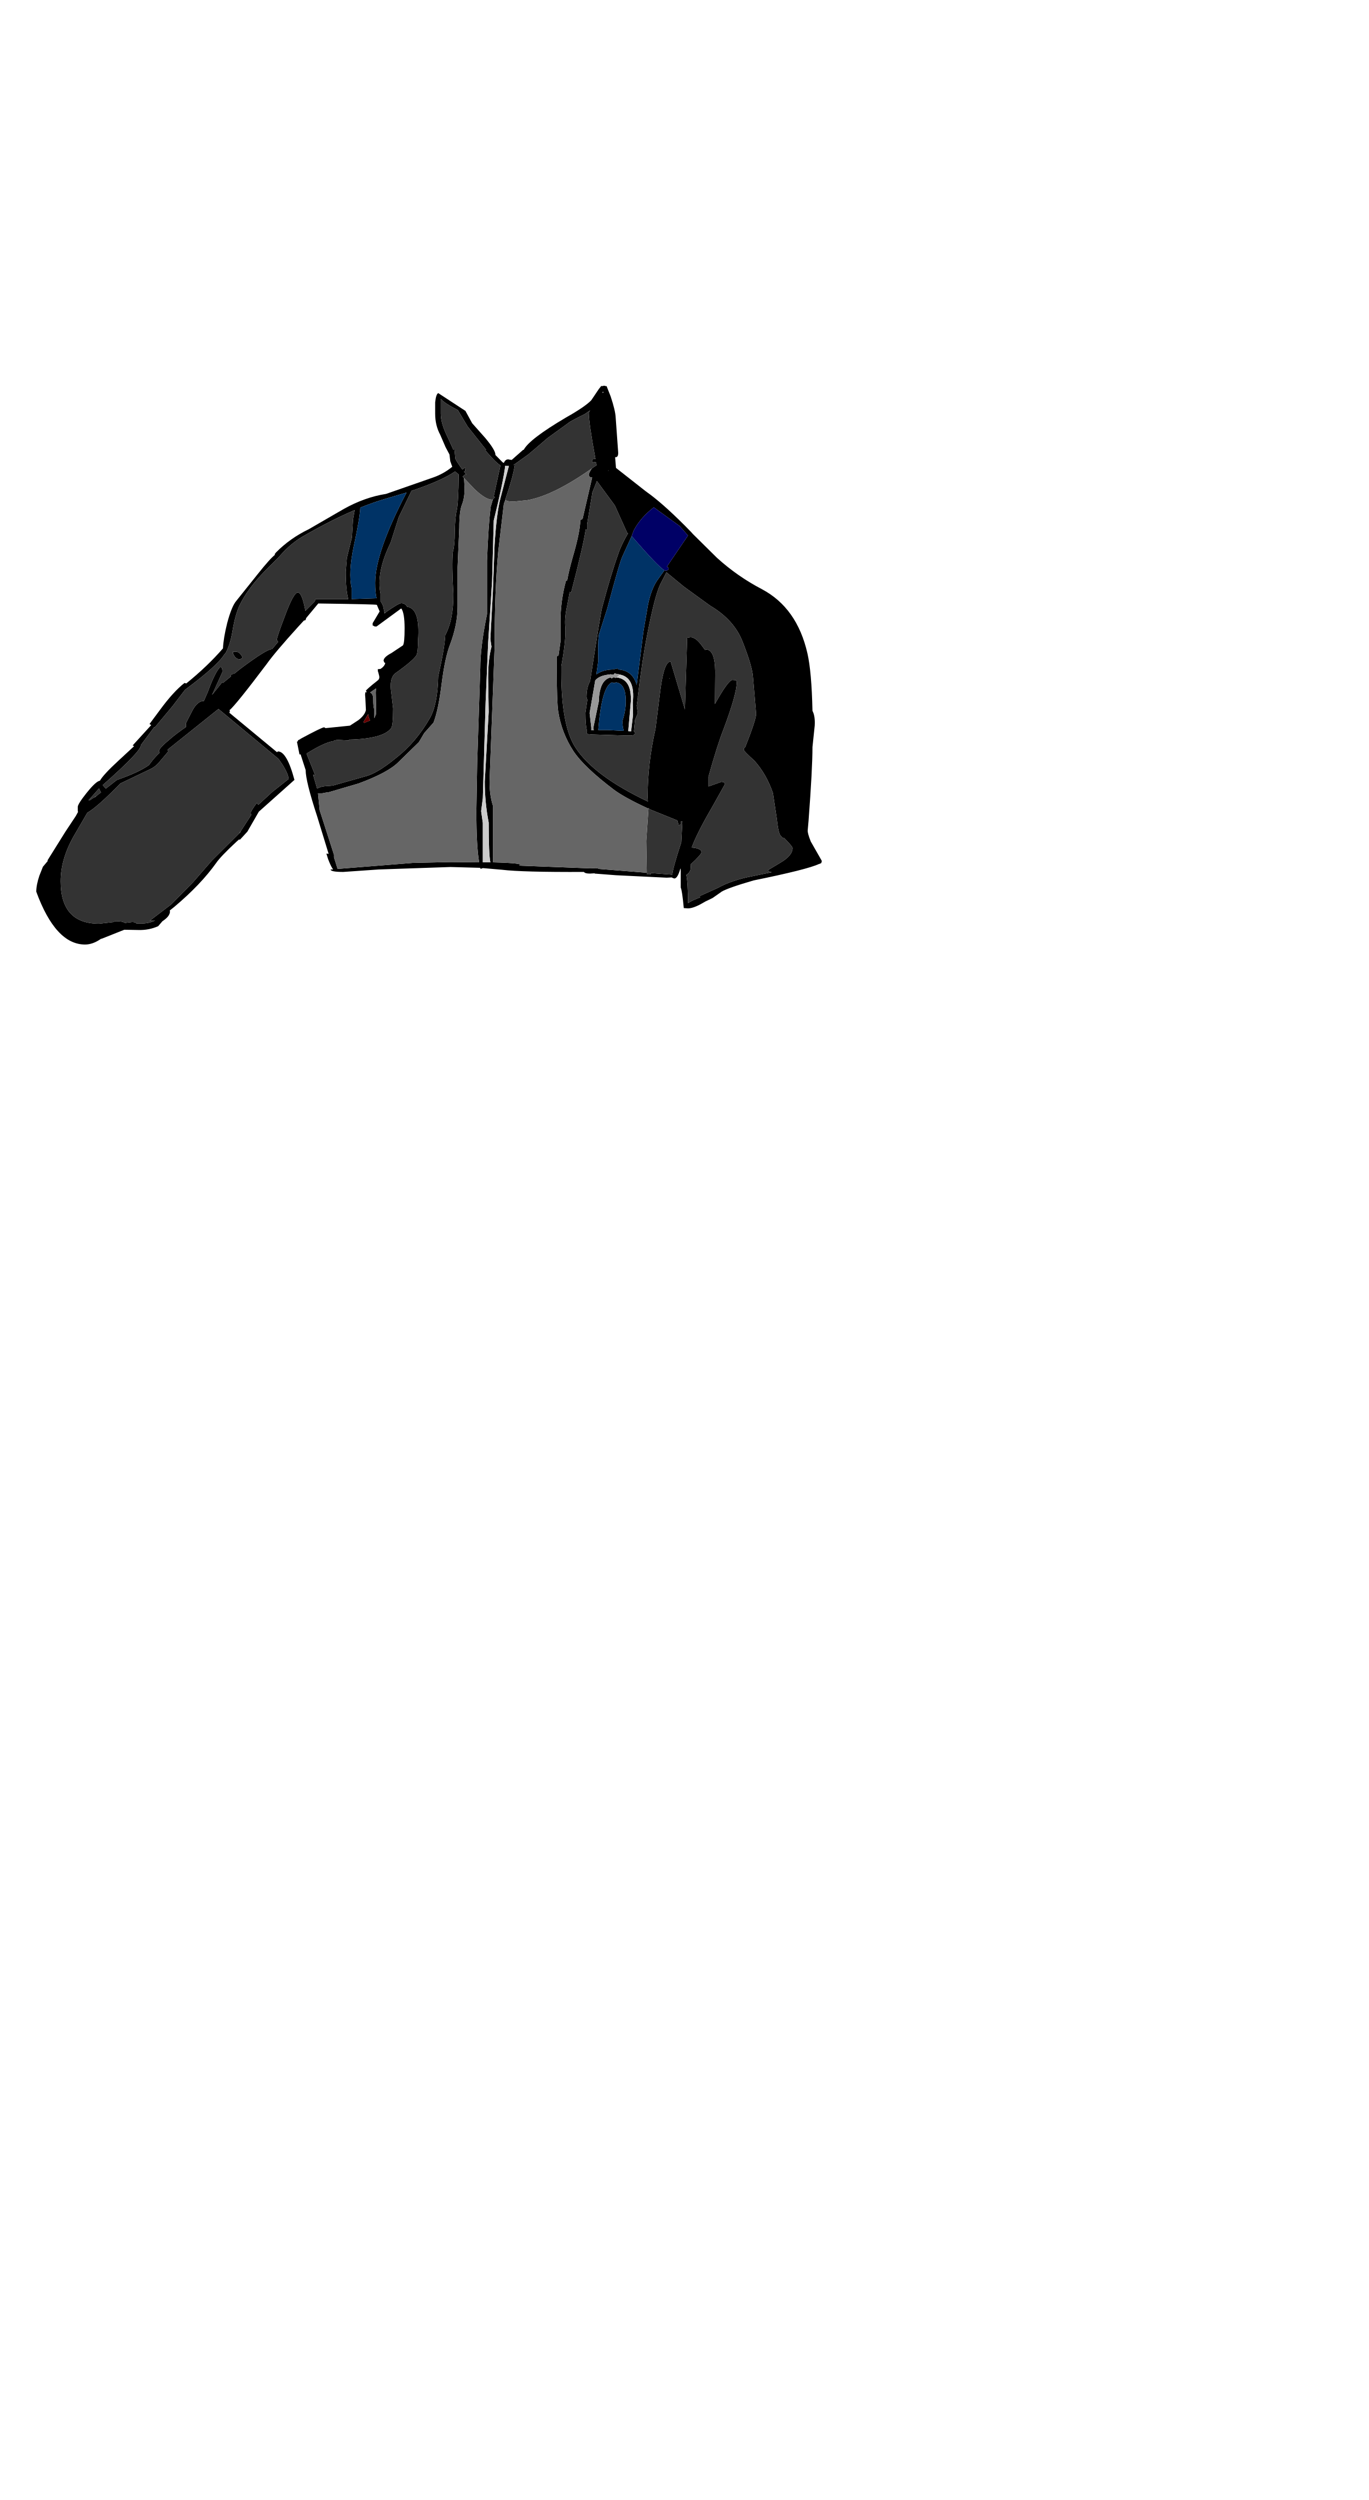 <?xml version="1.0" encoding="UTF-8"?>
<svg xmlns="http://www.w3.org/2000/svg" xmlns:xlink="http://www.w3.org/1999/xlink" width="355px" height="648px" viewBox="0 0 355 648" version="1.1">
<g id="surface1">
<path style=" stroke:none;fill-rule:evenodd;fill:rgb(0%,0%,0%);fill-opacity:1;" d="M 197.598 152.719 C 203.656 155.938 207.582 161.473 209.375 169.332 C 210.102 172.5 210.539 177.473 210.684 184.238 C 211.168 185.141 211.363 186.418 211.266 188.074 L 210.684 193.613 C 210.684 197.398 210.344 203.789 209.664 212.781 L 209.449 215.195 C 209.398 215.668 209.664 216.641 210.246 218.105 L 213.082 223.074 L 213.082 223.359 L 212.938 223.715 L 212.426 223.93 L 212.355 223.93 C 210.367 224.875 204.723 226.293 195.418 228.188 C 191.008 229.465 188.246 230.438 187.133 231.098 L 184.805 232.73 L 183.496 233.371 C 183.156 233.512 182.793 233.703 182.406 233.938 C 180.711 234.934 179.379 235.43 178.41 235.43 L 177.316 235.359 C 177.027 232.281 176.762 230.508 176.52 230.035 L 176.52 225.418 L 176.445 225.062 C 175.961 226.816 175.43 227.691 174.848 227.691 L 174.266 227.477 L 174.266 227.406 L 172.883 227.477 L 159.727 226.84 L 154.203 226.414 L 154.203 226.344 L 152.969 226.414 C 152.094 226.414 151.586 226.27 151.441 225.988 C 140.684 226.035 133.582 225.844 130.141 225.418 L 125.199 224.992 L 124.617 225.207 L 124.547 224.922 L 116.84 224.711 L 98.23 225.348 L 89 225.988 C 86.82 225.988 85.73 225.773 85.73 225.348 L 86.383 225.348 C 85.996 224.828 85.559 223.93 85.074 222.648 L 84.637 221.23 L 85.219 221.301 L 82.238 211.574 C 80.254 205.516 79.258 201.516 79.258 199.574 L 77.949 195.527 L 77.66 195.527 L 77.008 192.262 L 77.297 192.051 L 77.223 191.906 L 77.879 191.555 L 77.949 191.48 C 81.633 189.492 83.668 188.5 84.059 188.5 L 84.422 188.715 L 90.746 188.074 L 92.926 186.652 C 94.039 185.801 94.695 184.926 94.887 184.027 L 94.742 180.973 L 94.668 180.051 L 94.742 179.414 L 95.031 179.414 L 95.105 179.34 L 94.887 179.059 C 94.887 178.867 95.906 177.969 97.941 176.359 C 98.328 176.074 98.449 175.648 98.305 175.082 L 98.086 174.23 L 97.941 173.805 L 98.012 173.805 L 97.941 173.449 L 98.594 173.379 L 98.668 173.379 C 99.395 172.902 99.805 172.383 99.902 171.816 L 99.684 171.746 L 99.469 171.246 C 99.469 170.633 100.145 169.969 101.504 169.258 L 104.484 167.273 C 104.773 166.895 104.918 165.426 104.918 162.871 C 104.918 160.172 104.629 158.445 104.047 157.688 L 97.648 162.371 L 97.141 162.371 L 97.07 162.301 L 96.633 162.09 L 96.633 161.52 L 98.449 158.469 L 97.723 156.766 C 97.723 156.668 92.66 156.551 82.531 156.41 L 79.406 160.172 L 79.258 160.598 C 79.258 160.738 79.113 160.812 78.824 160.812 L 77.516 162.23 C 73.348 166.82 70.562 170.113 69.156 172.098 L 68.938 172.383 C 63.801 179.199 60.652 183.105 59.488 184.098 L 59.633 184.238 L 59.488 184.738 L 71.844 194.961 L 72.062 194.746 C 73.613 194.746 75.043 197.211 76.352 202.133 L 67.121 210.367 L 64.141 215.551 L 62.176 217.68 L 62.031 217.539 L 61.449 218.035 C 58.641 220.637 56.848 222.508 56.07 223.645 C 53.406 227.383 49.797 231.172 45.242 235.004 L 44.004 235.996 L 44.078 236.211 C 44.078 237.062 43.422 237.914 42.113 238.766 L 41.023 240.043 C 39.426 240.754 37.73 241.086 35.938 241.039 L 32.23 240.969 L 26.34 243.312 L 26.195 243.312 C 24.789 244.305 23.41 244.801 22.051 244.801 C 16.965 244.801 12.746 240.234 9.402 231.098 C 9.402 229.965 9.672 228.59 10.203 226.98 L 11.074 224.781 L 11.074 224.711 L 12.383 223.148 L 12.312 223.004 L 16.965 215.551 L 19.652 211.504 L 20.234 210.438 L 20.164 210.156 L 20.164 209.16 C 20.164 208.641 20.938 207.41 22.488 205.469 C 24.086 203.48 25.227 202.438 25.906 202.344 C 26.535 201.258 28.109 199.551 30.629 197.234 L 34.773 193.398 L 34.41 193.188 L 39.207 187.934 L 38.77 187.648 L 41.461 184.027 C 43.785 180.855 45.918 178.512 47.855 177 L 48.293 177.141 C 51.977 174.16 55.152 171.129 57.816 168.051 C 57.914 166.207 58.277 164.031 58.906 161.52 C 59.68 158.586 60.48 156.645 61.305 155.699 L 66.758 148.883 C 68.938 146.137 70.465 144.434 71.336 143.77 L 71.191 143.699 L 71.555 143.203 C 73.977 140.742 76.812 138.73 80.059 137.168 L 89.145 131.914 C 92.781 129.879 96.438 128.578 100.121 128.008 L 112.332 123.75 C 114.125 123.133 115.773 122.211 117.277 120.98 L 116.766 119.562 L 116.551 117.785 L 115.531 115.867 L 114.152 112.676 C 113.277 111.066 112.844 109.242 112.844 107.207 L 112.844 104.297 C 112.988 102.875 113.254 102.07 113.641 101.883 L 120.691 106.496 L 122.438 109.691 L 125.781 113.453 C 127.574 115.586 128.469 117.051 128.469 117.855 L 128.469 117.93 L 130.359 119.844 L 130.652 119.988 C 130.992 119.184 131.5 118.898 132.176 119.137 L 132.688 119.207 L 135.668 116.578 L 135.812 116.578 C 136.781 114.734 140.441 111.941 146.789 108.199 C 150.133 106.309 152.312 104.816 153.332 103.727 L 155.293 100.816 L 155.801 100.18 L 155.949 99.895 L 155.949 100.105 L 156.676 99.965 L 157.254 100.105 L 157.254 99.965 L 158.348 102.734 C 159.172 105.195 159.605 107.043 159.656 108.273 L 160.309 117.359 C 160.309 118.117 160.09 118.496 159.656 118.496 L 159.508 118.496 L 159.727 121.195 L 159.727 121.266 L 167.504 127.371 C 170.219 129.266 173.562 132.199 177.535 136.176 L 179.207 137.879 L 179.719 138.445 L 185.895 144.551 C 189.434 147.77 193.336 150.492 197.598 152.719 M 156.527 101.598 L 156.238 101.598 L 156.312 101.883 L 156.527 101.598 M 153.477 121.406 L 154.711 120.555 L 154.566 119.844 L 153.984 119.703 L 153.621 119.988 L 153.621 119.062 L 154.203 118.922 L 154.422 118.992 C 153.258 112.699 152.676 108.676 152.676 106.922 L 153.039 106.355 L 151.586 107.348 C 149.938 108.152 148.703 108.793 147.879 109.266 L 141.992 113.527 L 138.43 116.578 L 136.902 117.855 L 136.395 118.211 L 133.121 120.555 L 133.484 120.555 C 133.148 122.684 132.371 125.523 131.16 129.074 L 131.086 129.145 L 131.16 129.289 L 130.652 130.566 L 129.199 142.918 C 128.566 149.641 128.254 157.875 128.254 167.625 L 128.254 167.84 L 126.945 202.559 C 126.945 204.926 127.234 207.008 127.816 208.805 L 127.816 223.504 C 133.535 223.645 135.789 223.93 134.578 224.355 L 153.113 225.062 L 154.492 224.992 L 155.293 225.137 L 155.293 225.207 L 167.723 226.199 L 167.723 226.625 L 168.305 226.625 C 168.691 226.625 168.863 226.555 168.812 226.414 L 168.812 226.27 L 174.34 226.695 C 174.434 225.562 175.211 222.77 176.664 218.32 L 176.953 212.922 L 176.52 212.852 L 176.52 213.633 L 176.012 213.918 L 175.645 212.641 L 168.957 209.941 L 168.449 209.727 L 168.16 209.375 L 168.16 209.586 C 164.039 207.691 161.059 206.059 159.219 204.688 C 154.082 200.805 150.594 197.492 148.75 194.746 C 146.668 191.578 145.336 188.121 144.754 184.383 C 144.512 182.68 144.391 179.293 144.391 174.23 L 144.391 170.039 L 144.824 169.969 L 145.336 166.348 L 145.336 161.238 C 145.336 157.594 145.82 153.996 146.789 150.445 L 147.078 150.445 C 147.371 148.789 147.832 146.848 148.461 144.625 C 149.77 140.176 150.445 136.906 150.496 134.824 L 151.078 134.469 L 153.547 123.82 L 153.547 123.75 L 153.402 123.75 L 152.895 123.609 L 152.676 123.109 C 152.676 122.781 152.941 122.211 153.477 121.406 M 157.766 121.902 L 157.691 122.047 L 157.836 121.977 L 157.766 121.902 M 127.816 129.43 L 128.324 128.863 L 128.035 128.648 L 129.777 120.625 C 129.004 120.152 127.84 119.016 126.289 117.219 L 125.781 116.578 L 126.07 116.578 L 121.273 110.543 L 118.73 106.285 C 116.402 105.102 114.926 104.129 114.297 103.375 L 114.297 107.207 C 114.297 108.91 114.879 110.922 116.039 113.242 L 117.566 116.578 L 117.859 116.578 L 118.074 118.852 C 118.125 119.137 118.73 120.082 119.895 121.691 L 120.691 121.121 L 120.621 122.047 L 120.328 122.258 L 120.91 122.969 L 120.91 123.039 L 120.691 122.898 L 119.965 123.535 L 120.328 123.891 L 120.477 126.59 C 120.477 128.199 120.258 129.57 119.82 130.707 C 119.336 131.844 119.094 133.879 119.094 136.812 L 118.656 146.965 L 118.656 157.191 C 118.656 160.312 118.004 163.602 116.695 167.059 C 115.824 169.285 115.094 172.691 114.516 177.281 C 113.934 181.875 113.23 185.211 112.406 187.293 L 110.008 189.992 L 108.625 192.332 L 103.391 197.445 C 101.598 199.293 98.133 201.16 92.996 203.055 L 85 205.398 L 85 205.328 L 83.547 205.609 L 82.457 205.609 L 82.895 210.012 L 86.457 221.09 L 86.602 221.516 L 86.602 222.223 L 87.547 225.207 L 107.102 223.645 L 116.984 223.43 L 124.254 223.504 C 123.77 220.758 123.527 216.332 123.527 210.227 L 123.746 197.66 L 124.547 173.164 C 124.547 169.52 125.125 164.859 126.289 159.18 L 126.289 145.332 C 126.531 139.18 126.848 134.543 127.234 131.418 L 127.816 129.43 M 131.305 120.77 L 131.016 120.695 C 130.676 123.441 129.684 128.176 128.035 134.895 L 127.598 150.656 L 126.582 166.562 L 125.926 181.969 L 125.199 206.887 L 124.762 210.227 L 125.199 213.277 L 125.199 223.504 L 127.16 223.504 C 126.871 222.129 126.727 218.699 126.727 213.207 C 126.047 209.703 125.707 206.156 125.707 202.559 L 126.727 184.523 L 126.582 175.648 C 126.582 172.477 126.871 169.805 127.453 167.625 L 127.16 165.637 L 127.816 153.426 L 128.254 141.285 C 128.59 135.75 129.102 131.703 129.777 129.145 L 131.961 120.77 L 131.305 120.77 M 152.238 137.309 L 151.875 137.238 C 151.488 139.891 150.23 145.332 148.098 153.57 L 147.734 153.426 L 147.078 156.906 C 146.594 159.129 146.426 160.93 146.57 162.301 C 146.766 164.434 146.426 167.887 145.551 172.668 L 145.551 174.23 C 145.551 183.555 146.789 190.086 149.262 193.824 C 152.457 198.699 158.711 203.34 168.016 207.742 L 167.941 206.605 C 167.941 200.781 168.621 194.891 169.977 188.926 L 171.285 178.559 C 171.914 173.828 172.789 171.461 173.902 171.461 L 177.609 183.887 L 178.191 165.285 L 179.062 165.141 C 179.84 165.141 180.711 165.734 181.68 166.918 L 182.844 168.48 L 183.062 168.336 C 184.613 168.336 185.41 170.254 185.461 174.086 L 185.387 182.465 C 187.715 178.301 189.238 176.219 189.965 176.219 L 190.184 176.289 L 190.184 176.219 L 190.91 176.359 L 191.059 176.785 C 191.059 178.82 189.895 182.938 187.566 189.141 C 186.551 191.695 185.266 195.742 183.715 201.281 L 183.715 203.836 L 187.133 202.629 L 187.785 202.77 L 188.004 203.195 L 184.586 209.301 C 182.02 213.703 180.273 217.16 179.355 219.668 C 181.051 219.809 181.898 220.211 181.898 220.875 C 181.898 221.254 180.953 222.32 179.062 224.07 C 179.258 225.062 179.039 225.844 178.41 226.414 L 178.48 226.625 L 178.262 226.555 L 177.973 226.77 C 178.262 228.141 178.41 230.578 178.41 234.082 C 178.988 233.656 180.031 233.156 181.535 232.59 L 181.461 232.234 L 186.043 230.176 C 188.512 228.805 191.492 227.785 194.98 227.121 L 200.145 226.059 C 199.512 226.012 199.199 225.82 199.199 225.488 L 202.395 223.574 C 204.48 222.344 205.523 221.09 205.523 219.809 C 205.523 219.527 204.797 218.652 203.34 217.184 L 203.051 217.254 L 202.543 216.688 C 202.105 216.449 201.742 214.98 201.453 212.285 L 200.434 205.539 C 199.32 202.273 197.719 199.48 195.637 197.16 C 193.793 195.504 192.875 194.559 192.875 194.32 C 192.875 193.992 192.996 193.777 193.238 193.684 C 195.129 188.902 196.074 186.016 196.074 185.02 L 195.273 175.578 C 195.176 173.734 194.281 170.656 192.582 166.348 C 191.129 162.562 188.32 159.438 184.152 156.977 L 177.391 152.078 L 172.812 148.316 L 171.211 151.438 C 170.242 153.473 169.105 157.875 167.797 164.645 C 167.02 168.48 166.223 173.758 165.398 180.477 L 165.398 180.832 L 165.105 182.891 L 165.398 184.809 L 164.672 186.582 L 164.379 189.566 L 164.453 189.566 L 164.742 190.062 L 164.234 190.559 L 164.234 190.629 L 164.16 190.559 L 163.727 190.629 L 162.27 190.629 L 153.184 190.348 L 152.75 190.418 L 152.676 190.273 L 152.457 190.273 L 152.094 189.992 L 152.238 189.492 C 151.949 188.547 151.805 186.961 151.805 184.738 L 152.312 181.398 L 152.094 180.691 C 152.094 179.129 152.363 177.828 152.895 176.785 L 153.039 176.5 C 154.93 164.195 155.973 157.828 156.164 157.402 C 157.668 151.723 159.051 147.133 160.309 143.629 C 160.793 142.113 161.641 140.316 162.852 138.234 L 162.707 138.234 L 159.438 130.992 L 154.785 124.672 L 153.621 127.582 L 152.238 135.891 L 152.238 137.309 M 172.301 147.816 L 172.594 147.891 C 173.125 147.891 173.395 147.676 173.395 147.25 L 172.957 146.824 L 178.41 138.801 L 176.227 136.316 L 169.539 131.488 C 167.312 133.191 165.59 135.156 164.379 137.383 L 163.941 138.516 L 163.871 138.801 L 163.797 138.871 L 163.797 138.941 L 161.398 144.195 C 160.914 145.191 159.605 149.688 157.473 157.688 L 155.293 164.504 C 155.098 166.016 155.051 168.266 155.148 171.246 L 154.641 174.797 C 155.707 173.992 157.109 173.566 158.855 173.52 L 159 173.379 L 159.074 173.449 L 159.219 173.379 L 159.293 173.449 L 160.09 173.234 L 160.383 173.52 C 162.852 173.707 164.43 175.059 165.105 177.566 L 166.852 163.652 L 168.016 156.836 C 168.547 154.184 169.348 152.055 170.414 150.445 L 172.301 147.816 M 173.609 175.719 L 173.609 175.934 L 173.684 175.934 L 173.609 175.719 M 160.453 174.797 L 160.383 174.656 L 159.871 174.656 L 159.363 174.512 L 159.219 174.656 C 159.266 174.797 159.121 174.867 158.781 174.867 L 158.273 174.727 L 158.273 174.797 C 156.383 174.938 155.074 175.461 154.348 176.359 L 152.895 184.809 L 153.332 188.57 L 153.332 189.281 L 153.984 189.281 L 153.84 188.715 L 155.293 181.754 C 155.293 180.621 155.438 179.531 155.73 178.488 C 156.215 176.832 157.086 175.863 158.348 175.578 L 158.637 175.863 C 158.734 175.719 158.926 175.602 159.219 175.508 L 159.508 175.719 L 159.871 175.578 C 162.539 175.863 163.773 177.969 163.578 181.898 L 162.926 189.281 L 162.926 189.492 L 163.652 189.566 L 164.16 185.234 L 164.09 182.109 C 164.574 177.613 163.363 175.176 160.453 174.797 M 159 177 L 158.711 176.855 C 156.918 177.52 155.73 181.637 155.148 189.211 L 157.621 189.211 L 161.762 189.422 C 161.52 188.664 161.398 187.812 161.398 186.867 C 161.98 185.07 162.27 183.41 162.27 181.898 C 162.32 178.773 161.473 177.094 159.727 176.855 L 159.582 176.926 L 159.508 177 L 159 177 M 116.039 102.023 L 116.113 102.094 L 115.969 102.023 L 116.039 102.023 M 81.223 200.926 L 82.238 204.402 C 82.723 204.074 83.402 203.859 84.273 203.766 L 86.238 203.621 L 94.523 201.281 C 96.609 200.805 99.273 199.246 102.52 196.594 C 106.105 193.801 109.086 190.324 111.461 186.156 C 112.816 183.789 113.543 180.168 113.641 175.293 C 114.758 170.371 115.363 166.82 115.461 164.645 C 116.914 161.898 117.617 158.301 117.566 153.852 C 117.277 148.977 117.227 145.402 117.422 143.133 C 117.762 141.996 117.93 140.223 117.93 137.809 C 117.98 135.348 118.148 133.5 118.438 132.27 C 118.73 130.992 118.898 127.891 118.949 122.969 L 118.004 122.188 C 115.773 123.75 111.992 125.43 106.664 127.23 L 106.664 127.301 L 103.391 134.043 L 101.285 140.648 C 98.766 145.805 97.891 150.207 98.668 153.852 L 98.668 155.84 L 98.887 156.125 L 99.32 156.977 L 99.684 158.68 L 99.684 158.965 L 99.832 158.895 L 100.047 158.68 C 102.277 157.117 103.609 156.34 104.047 156.34 C 104.727 156.34 105.234 156.645 105.574 157.262 C 107.852 157.543 108.797 160.434 108.406 165.922 C 108.406 168.004 108.262 169.309 107.973 169.828 C 107.438 170.727 105.645 172.266 102.594 174.441 C 101.574 175.152 101.164 176.574 101.355 178.703 L 101.938 183.602 C 101.938 186.535 101.77 188.238 101.43 188.715 C 100.074 190.559 96.414 191.555 90.453 191.695 L 90.527 191.766 L 90.453 191.906 L 87.766 191.766 C 87.086 191.766 86.625 191.883 86.383 192.121 C 84.977 192.262 82.676 193.328 79.477 195.316 L 81.73 200.926 L 81.367 200.855 L 81.148 200.855 L 81.223 200.926 M 99.902 129.289 C 97.82 129.902 95.664 130.66 93.434 131.559 C 93.336 133.5 92.754 136.906 91.688 141.785 C 90.77 146.184 90.598 149.758 91.18 152.504 L 91.18 155.273 L 97.648 155.059 C 97.406 154.066 97.285 152.742 97.285 151.086 C 97.285 145.832 100 138.02 105.43 127.656 L 99.902 129.289 M 90.309 155.273 C 89.871 153.617 89.652 151.273 89.652 148.242 L 89.945 144.625 L 91.254 139.297 L 91.543 134.613 L 91.98 132.199 C 87.766 133.996 83.207 136.316 78.312 139.156 C 76.328 140.34 74.438 141.949 72.645 143.984 L 72.355 144.34 L 72.062 144.625 L 72.062 144.695 L 72.062 144.625 L 68.719 147.961 C 65.715 151.035 63.535 153.973 62.176 156.766 C 61.402 158.375 60.773 160.621 60.289 163.508 C 59.852 166.113 59.195 168.125 58.324 169.543 L 58.25 169.473 C 57.137 171.414 53.746 174.488 48.074 178.703 L 47.93 178.844 L 44.66 183.105 L 40.152 188.5 L 40.008 188.43 L 36.516 193.113 L 36.516 193.188 C 36.516 194.227 33.223 197.66 26.633 203.48 L 27.43 204.402 L 29.977 202.414 L 30.34 202.133 C 34.07 200.855 36.832 199.574 38.625 198.297 C 39.496 197.066 40.418 196.004 41.387 195.102 L 41.242 194.676 C 41.242 194.156 42.141 193.164 43.934 191.695 C 45 190.75 46.426 189.66 48.219 188.43 L 48.219 187.434 L 49.965 184.027 C 50.836 182.465 51.781 181.684 52.801 181.684 L 52.871 181.684 L 53.891 179.34 C 55.152 175.887 56.242 173.707 57.16 172.809 C 57.5 172.902 57.672 173.355 57.672 174.16 L 54.98 180.121 L 57.598 176.855 L 57.816 177 L 59.922 175.293 L 59.777 175.082 C 59.922 174.797 60.215 174.656 60.652 174.656 L 61.16 174.301 L 61.16 174.23 L 61.23 174.23 C 61.668 173.852 62.176 173.449 62.758 173.023 C 67.023 169.852 69.59 168.266 70.465 168.266 L 70.535 168.266 L 72.137 166.348 L 71.773 165.852 C 71.773 165.426 72.477 163.367 73.879 159.676 C 75.383 155.605 76.496 153.57 77.223 153.57 C 77.949 153.57 78.605 155.156 79.188 158.324 L 81.656 155.84 L 81.656 155.77 L 81.805 155.273 L 90.309 155.273 M 48.875 153.852 L 48.949 153.926 L 48.875 153.852 M 62.902 170.465 L 62.25 170.891 C 61.715 170.891 61.258 170.656 60.867 170.184 L 60.434 169.402 L 60.434 168.906 L 61.086 168.906 C 61.863 168.906 62.469 169.426 62.902 170.465 M 62.395 215.48 L 65.156 211.219 L 65.012 210.723 C 65.012 210.391 65.547 209.516 66.609 208.094 L 66.977 208.594 L 70.609 205.254 L 74.824 201.918 C 74.824 201.066 74.27 199.766 73.152 198.016 L 72.207 196.664 L 56.652 183.742 L 43.422 194.32 L 43.641 194.746 L 41.531 197.234 C 40.805 198.18 39.934 198.891 38.918 199.363 L 31.211 203.055 C 27.238 207.125 24.379 209.656 22.633 210.652 L 19.582 215.906 C 17.012 220.164 15.727 224.332 15.727 228.402 C 15.727 235.738 19.047 239.406 25.688 239.406 L 29.465 238.98 C 29.613 238.836 29.855 238.766 30.195 238.766 C 31.258 238.766 31.988 238.91 32.375 239.191 L 32.52 239.191 L 34.266 238.98 C 34.844 238.98 35.211 239.098 35.355 239.336 C 37.391 239.477 39.012 239.215 40.227 238.555 L 38.844 238.625 L 44.441 234.363 L 50.039 228.684 L 54.98 223.004 L 61.961 216.047 L 62.324 215.691 L 62.395 215.48 M 24.812 206.391 L 24.379 206.887 L 24.887 206.391 L 25.688 205.754 L 26.195 205.398 L 25.758 204.547 L 25.688 204.332 L 22.926 207.457 L 23.215 207.457 L 24.812 206.391 M 95.977 179.484 C 96.512 179.719 96.777 180.289 96.777 181.188 C 96.777 182.703 96.875 183.578 97.07 183.812 L 97.07 186.156 L 97.504 185.094 L 97.504 182.324 L 97.434 179.484 L 97.504 178.418 L 95.977 179.484 M 95.469 185.094 L 94.234 187.152 L 94.453 187.363 L 95.977 186.727 C 95.734 186.301 95.566 185.754 95.469 185.094 "/>
<path style=" stroke:none;fill-rule:evenodd;fill:rgb(20%,20%,20%);fill-opacity:1;" d="M 131.16 129.289 L 131.086 129.145 L 131.16 129.074 C 132.371 125.523 133.148 122.684 133.484 120.555 L 133.121 120.555 L 136.395 118.211 L 136.902 117.855 L 138.43 116.578 L 141.992 113.527 L 147.879 109.266 C 148.703 108.793 149.938 108.152 151.586 107.348 L 153.039 106.355 L 152.676 106.922 C 152.676 108.676 153.258 112.699 154.422 118.992 L 154.203 118.922 L 153.621 119.062 L 153.621 119.988 L 153.984 119.703 L 154.566 119.844 L 154.711 120.555 L 153.477 121.406 C 146.738 126.141 141.145 128.887 136.684 129.645 L 133.27 129.996 C 131.812 129.996 131.086 129.809 131.086 129.43 L 131.16 129.289 M 168.16 209.586 L 168.16 209.375 L 168.449 209.727 L 168.957 209.941 L 175.645 212.641 L 176.012 213.918 L 176.52 213.633 L 176.52 212.852 L 176.953 212.922 L 176.664 218.32 C 175.211 222.77 174.434 225.562 174.34 226.695 L 168.812 226.27 L 168.812 226.414 C 168.863 226.555 168.691 226.625 168.305 226.625 L 167.723 226.625 L 167.723 226.199 L 167.578 217.965 L 168.16 209.586 M 120.328 123.891 L 119.965 123.535 L 120.691 122.898 L 120.91 123.039 L 120.91 122.969 L 120.328 122.258 L 120.621 122.047 L 120.691 121.121 L 119.895 121.691 C 118.73 120.082 118.125 119.137 118.074 118.852 L 117.859 116.578 L 117.566 116.578 L 116.039 113.242 C 114.879 110.922 114.297 108.91 114.297 107.207 L 114.297 103.375 C 114.926 104.129 116.402 105.102 118.73 106.285 L 121.273 110.543 L 126.07 116.578 L 125.781 116.578 L 126.289 117.219 C 127.84 119.016 129.004 120.152 129.777 120.625 L 128.035 128.648 L 128.324 128.863 L 127.816 129.43 L 127.598 129.5 C 126.484 129.5 124.957 128.578 123.02 126.73 L 120.328 123.891 M 152.238 137.309 L 152.238 135.891 L 153.621 127.582 L 154.785 124.672 L 159.438 130.992 L 162.707 138.234 L 162.852 138.234 C 161.641 140.316 160.793 142.113 160.309 143.629 C 159.051 147.133 157.668 151.723 156.164 157.402 C 155.973 157.828 154.93 164.195 153.039 176.5 L 152.895 176.785 C 152.363 177.828 152.094 179.129 152.094 180.691 L 152.312 181.398 L 151.805 184.738 C 151.805 186.961 151.949 188.547 152.238 189.492 L 152.094 189.992 L 152.457 190.273 L 152.676 190.273 L 152.75 190.418 L 153.184 190.348 L 162.27 190.629 L 163.727 190.629 L 164.16 190.559 L 164.234 190.629 L 164.234 190.559 L 164.742 190.062 L 164.453 189.566 L 164.379 189.566 L 164.672 186.582 L 165.398 184.809 L 165.105 182.891 L 165.398 180.832 L 165.398 180.477 C 166.223 173.758 167.02 168.48 167.797 164.645 C 169.105 157.875 170.242 153.473 171.211 151.438 L 172.812 148.316 L 177.391 152.078 L 184.152 156.977 C 188.32 159.438 191.129 162.562 192.582 166.348 C 194.281 170.656 195.176 173.734 195.273 175.578 L 196.074 185.02 C 196.074 186.016 195.129 188.902 193.238 193.684 C 192.996 193.777 192.875 193.992 192.875 194.32 C 192.875 194.559 193.793 195.504 195.637 197.16 C 197.719 199.48 199.32 202.273 200.434 205.539 L 201.453 212.285 C 201.742 214.98 202.105 216.449 202.543 216.688 L 203.051 217.254 L 203.34 217.184 C 204.797 218.652 205.523 219.527 205.523 219.809 C 205.523 221.09 204.48 222.344 202.395 223.574 L 199.199 225.488 C 199.199 225.82 199.512 226.012 200.145 226.059 L 194.98 227.121 C 191.492 227.785 188.512 228.805 186.043 230.176 L 181.461 232.234 L 181.535 232.59 C 180.031 233.156 178.988 233.656 178.41 234.082 C 178.41 230.578 178.262 228.141 177.973 226.77 L 178.262 226.555 L 178.48 226.625 L 178.41 226.414 C 179.039 225.844 179.258 225.062 179.062 224.07 C 180.953 222.32 181.898 221.254 181.898 220.875 C 181.898 220.211 181.051 219.809 179.355 219.668 C 180.273 217.16 182.02 213.703 184.586 209.301 L 188.004 203.195 L 187.785 202.77 L 187.133 202.629 L 183.715 203.836 L 183.715 201.281 C 185.266 195.742 186.551 191.695 187.566 189.141 C 189.895 182.938 191.059 178.82 191.059 176.785 L 190.91 176.359 L 190.184 176.219 L 190.184 176.289 L 189.965 176.219 C 189.238 176.219 187.715 178.301 185.387 182.465 L 185.461 174.086 C 185.41 170.254 184.613 168.336 183.062 168.336 L 182.844 168.48 L 181.68 166.918 C 180.711 165.734 179.84 165.141 179.062 165.141 L 178.191 165.285 L 177.609 183.887 L 173.902 171.461 C 172.789 171.461 171.914 173.828 171.285 178.559 L 169.977 188.926 C 168.621 194.891 167.941 200.781 167.941 206.605 L 168.016 207.742 C 158.711 203.34 152.457 198.699 149.262 193.824 C 146.789 190.086 145.551 183.555 145.551 174.23 L 145.551 172.668 C 146.426 167.887 146.766 164.434 146.57 162.301 C 146.426 160.93 146.594 159.129 147.078 156.906 L 147.734 153.426 L 148.098 153.57 C 150.23 145.332 151.488 139.891 151.875 137.238 L 152.238 137.309 M 173.609 175.719 L 173.684 175.934 L 173.609 175.934 L 173.609 175.719 M 99.684 158.68 L 99.32 156.977 L 98.887 156.125 L 98.668 155.84 L 98.668 153.852 C 97.891 150.207 98.766 145.805 101.285 140.648 L 103.391 134.043 L 106.664 127.301 L 106.664 127.23 C 111.992 125.43 115.773 123.75 118.004 122.188 L 118.949 122.969 C 118.898 127.891 118.73 130.992 118.438 132.27 C 118.148 133.5 117.98 135.348 117.93 137.809 C 117.93 140.223 117.762 141.996 117.422 143.133 C 117.227 145.402 117.277 148.977 117.566 153.852 C 117.617 158.301 116.914 161.898 115.461 164.645 C 115.363 166.82 114.758 170.371 113.641 175.293 C 113.543 180.168 112.816 183.789 111.461 186.156 C 109.086 190.324 106.105 193.801 102.52 196.594 C 99.273 199.246 96.609 200.805 94.523 201.281 L 86.238 203.621 L 84.273 203.766 C 83.402 203.859 82.723 204.074 82.238 204.402 L 81.223 200.926 L 81.367 200.855 L 81.73 200.926 L 79.477 195.316 C 82.676 193.328 84.977 192.262 86.383 192.121 C 86.625 191.883 87.086 191.766 87.766 191.766 L 90.453 191.906 L 90.527 191.766 L 90.453 191.695 C 96.414 191.555 100.074 190.559 101.43 188.715 C 101.77 188.238 101.938 186.535 101.938 183.602 L 101.355 178.703 C 101.164 176.574 101.574 175.152 102.594 174.441 C 105.645 172.266 107.438 170.727 107.973 169.828 C 108.262 169.309 108.406 168.004 108.406 165.922 C 108.797 160.434 107.852 157.543 105.574 157.262 C 105.234 156.645 104.727 156.34 104.047 156.34 C 103.609 156.34 102.277 157.117 100.047 158.68 L 99.832 158.895 L 99.684 158.68 M 90.09 155.273 L 81.805 155.273 L 81.656 155.77 L 81.656 155.84 L 79.188 158.324 C 78.605 155.156 77.949 153.57 77.223 153.57 C 76.496 153.57 75.383 155.605 73.879 159.676 C 72.477 163.367 71.773 165.426 71.773 165.852 L 72.137 166.348 L 70.535 168.266 L 70.465 168.266 C 69.59 168.266 67.023 169.852 62.758 173.023 C 62.176 173.449 61.668 173.852 61.23 174.23 L 61.16 174.23 L 61.16 174.301 L 60.652 174.656 C 60.215 174.656 59.922 174.797 59.777 175.082 L 59.922 175.293 L 57.816 177 L 57.598 176.855 L 54.98 180.121 L 57.672 174.16 C 57.672 173.355 57.5 172.902 57.16 172.809 C 56.242 173.707 55.152 175.887 53.891 179.34 L 52.871 181.684 L 52.801 181.684 C 51.781 181.684 50.836 182.465 49.965 184.027 L 48.219 187.434 L 48.219 188.43 C 46.426 189.66 45 190.75 43.934 191.695 C 42.141 193.164 41.242 194.156 41.242 194.676 L 41.387 195.102 C 40.418 196.004 39.496 197.066 38.625 198.297 C 36.832 199.574 34.07 200.855 30.34 202.133 L 29.977 202.414 L 27.43 204.402 L 26.633 203.48 C 33.223 197.66 36.516 194.227 36.516 193.188 L 36.516 193.113 L 40.008 188.43 L 40.152 188.5 L 44.66 183.105 L 47.93 178.844 L 48.074 178.703 C 53.746 174.488 57.137 171.414 58.25 169.473 L 58.324 169.543 C 59.195 168.125 59.852 166.113 60.289 163.508 C 60.773 160.621 61.402 158.375 62.176 156.766 C 63.535 153.973 65.715 151.035 68.719 147.961 L 72.062 144.625 L 72.062 144.695 L 72.062 144.625 L 72.355 144.34 L 72.645 143.984 C 74.438 141.949 76.328 140.34 78.312 139.156 C 83.207 136.316 87.766 133.996 91.98 132.199 L 91.543 134.613 L 91.254 139.297 L 89.945 144.625 L 89.652 148.242 C 89.652 151.273 89.871 153.617 90.309 155.273 L 90.09 155.273 M 61.961 216.047 L 54.98 223.004 L 50.039 228.684 L 44.441 234.363 L 38.844 238.625 L 40.227 238.555 C 39.012 239.215 37.391 239.477 35.355 239.336 C 35.211 239.098 34.844 238.98 34.266 238.98 L 32.52 239.191 L 32.375 239.191 C 31.988 238.91 31.258 238.766 30.195 238.766 C 29.855 238.766 29.613 238.836 29.465 238.98 L 25.688 239.406 C 19.047 239.406 15.727 235.738 15.727 228.402 C 15.727 224.332 17.012 220.164 19.582 215.906 L 22.633 210.652 C 24.379 209.656 27.238 207.125 31.211 203.055 L 38.918 199.363 C 39.934 198.891 40.805 198.18 41.531 197.234 L 43.641 194.746 L 43.422 194.32 L 56.652 183.742 L 72.207 196.664 L 73.152 198.016 C 74.27 199.766 74.824 201.066 74.824 201.918 L 70.609 205.254 L 66.977 208.594 L 66.609 208.094 C 65.547 209.516 65.012 210.391 65.012 210.723 L 65.156 211.219 L 62.395 215.48 L 61.961 216.047 M 62.902 170.465 C 62.469 169.426 61.863 168.906 61.086 168.906 L 60.434 168.906 L 60.434 169.402 L 60.867 170.184 C 61.258 170.656 61.715 170.891 62.25 170.891 L 62.902 170.465 M 24.887 206.391 L 24.812 206.391 L 23.215 207.457 L 22.926 207.457 L 25.688 204.332 L 25.758 204.547 L 26.195 205.398 L 25.688 205.754 L 24.887 206.391 "/>
<path style=" stroke:none;fill-rule:evenodd;fill:rgb(40%,40%,40%);fill-opacity:1;" d="M 131.16 129.289 L 131.086 129.43 C 131.086 129.809 131.812 129.996 133.27 129.996 L 136.684 129.645 C 141.145 128.887 146.738 126.141 153.477 121.406 C 152.941 122.211 152.676 122.781 152.676 123.109 L 152.895 123.609 L 153.402 123.75 L 153.547 123.82 L 151.078 134.469 L 150.496 134.824 C 150.445 136.906 149.77 140.176 148.461 144.625 C 147.832 146.848 147.371 148.789 147.078 150.445 L 146.789 150.445 C 145.82 153.996 145.336 157.594 145.336 161.238 L 145.336 166.348 L 144.824 169.969 L 144.391 170.039 L 144.391 174.23 C 144.391 179.293 144.512 182.68 144.754 184.383 C 145.336 188.121 146.668 191.578 148.75 194.746 C 150.594 197.492 154.082 200.805 159.219 204.688 C 161.059 206.059 164.039 207.691 168.16 209.586 L 167.578 217.965 L 167.723 226.199 L 155.293 225.207 L 155.293 225.137 L 154.492 224.992 L 153.113 225.062 L 134.578 224.355 C 135.789 223.93 133.535 223.645 127.816 223.504 L 127.816 208.805 C 127.234 207.008 126.945 204.926 126.945 202.559 L 128.254 167.84 L 128.254 167.625 C 128.254 157.875 128.566 149.641 129.199 142.918 L 130.652 130.566 L 131.16 129.289 M 127.816 129.43 L 127.234 131.418 C 126.848 134.543 126.531 139.18 126.289 145.332 L 126.289 159.18 C 125.125 164.859 124.547 169.52 124.547 173.164 L 123.746 197.66 L 123.527 210.227 C 123.527 216.332 123.77 220.758 124.254 223.504 L 116.984 223.43 L 107.102 223.645 L 87.547 225.207 L 86.602 222.223 L 86.602 221.516 L 86.457 221.09 L 82.895 210.012 L 82.457 205.609 L 83.547 205.609 L 85 205.328 L 85 205.398 L 92.996 203.055 C 98.133 201.16 101.598 199.293 103.391 197.445 L 108.625 192.332 L 110.008 189.992 L 112.406 187.293 C 113.23 185.211 113.934 181.875 114.516 177.281 C 115.094 172.691 115.824 169.285 116.695 167.059 C 118.004 163.602 118.656 160.312 118.656 157.191 L 118.656 146.965 L 119.094 136.812 C 119.094 133.879 119.336 131.844 119.82 130.707 C 120.258 129.57 120.477 128.199 120.477 126.59 L 120.328 123.891 L 123.02 126.73 C 124.957 128.578 126.484 129.5 127.598 129.5 L 127.816 129.43 M 95.977 179.484 L 97.504 178.418 L 97.434 179.484 L 97.504 182.324 L 97.504 185.094 L 97.07 186.156 L 97.07 183.812 C 96.875 183.578 96.777 182.703 96.777 181.188 C 96.777 180.289 96.512 179.719 95.977 179.484 "/>
<path style=" stroke:none;fill-rule:evenodd;fill:rgb(80%,80%,80%);fill-opacity:1;" d="M 131.305 120.77 L 131.961 120.77 L 129.777 129.145 C 129.102 131.703 128.59 135.75 128.254 141.285 L 127.816 153.426 L 127.16 165.637 L 127.453 167.625 C 126.871 169.805 126.582 172.477 126.582 175.648 L 126.727 184.523 L 125.707 202.559 C 125.707 206.156 126.047 209.703 126.727 213.207 C 126.727 218.699 126.871 222.129 127.16 223.504 L 125.199 223.504 L 125.199 213.277 L 124.762 210.227 L 125.199 206.887 L 125.926 181.969 L 126.582 166.562 L 127.598 150.656 L 128.035 134.895 C 129.684 128.176 130.676 123.441 131.016 120.695 L 131.305 120.77 M 159.871 175.578 L 160.527 175.012 L 160.453 174.797 C 163.363 175.176 164.574 177.613 164.09 182.109 L 164.16 185.234 L 163.652 189.566 L 162.926 189.492 L 162.926 189.281 L 163.578 181.898 C 163.773 177.969 162.539 175.863 159.871 175.578 "/>
<path style=" stroke:none;fill-rule:evenodd;fill:rgb(40%,0%,0%);fill-opacity:1;" d="M 163.871 138.801 L 163.797 138.941 L 163.797 138.871 L 163.871 138.801 M 95.469 185.094 C 95.566 185.754 95.734 186.301 95.977 186.727 L 94.453 187.363 L 94.234 187.152 L 95.469 185.094 "/>
<path style=" stroke:none;fill-rule:evenodd;fill:rgb(60%,60%,60%);fill-opacity:1;" d="M 159.871 175.578 L 159.508 175.719 L 159.219 175.508 C 158.926 175.602 158.734 175.719 158.637 175.863 L 158.348 175.578 C 157.086 175.863 156.215 176.832 155.73 178.488 C 155.438 179.531 155.293 180.621 155.293 181.754 L 153.84 188.715 L 153.984 189.281 L 153.332 189.281 L 153.332 188.57 L 152.895 184.809 L 154.348 176.359 C 155.074 175.461 156.383 174.938 158.273 174.797 L 158.273 174.727 L 158.781 174.867 C 159.121 174.867 159.266 174.797 159.219 174.656 L 159.363 174.512 L 159.871 174.656 L 160.383 174.656 L 160.453 174.797 L 160.527 175.012 L 159.871 175.578 "/>
<path style=" stroke:none;fill-rule:evenodd;fill:rgb(0%,20%,40%);fill-opacity:1;" d="M 163.797 138.941 C 168.352 144.195 171.188 147.156 172.301 147.816 L 170.414 150.445 C 169.348 152.055 168.547 154.184 168.016 156.836 L 166.852 163.652 L 165.105 177.566 C 164.43 175.059 162.852 173.707 160.383 173.52 L 160.09 173.234 L 159.293 173.449 L 159.219 173.379 L 159.074 173.449 L 159 173.379 L 158.855 173.52 C 157.109 173.566 155.707 173.992 154.641 174.797 L 155.148 171.246 C 155.051 168.266 155.098 166.016 155.293 164.504 L 157.473 157.688 C 159.605 149.688 160.914 145.191 161.398 144.195 L 163.797 138.941 M 159 177 L 159.508 177 L 159.582 176.926 L 159.727 176.855 C 161.473 177.094 162.32 178.773 162.27 181.898 C 162.27 183.41 161.98 185.07 161.398 186.867 C 161.398 187.812 161.52 188.664 161.762 189.422 L 157.621 189.211 L 155.148 189.211 C 155.73 181.637 156.918 177.52 158.711 176.855 L 159 177 M 99.902 129.289 L 105.43 127.656 C 100 138.02 97.285 145.832 97.285 151.086 C 97.285 152.742 97.406 154.066 97.648 155.059 L 91.18 155.273 L 91.18 152.504 C 90.598 149.758 90.77 146.184 91.688 141.785 C 92.754 136.906 93.336 133.5 93.434 131.559 C 95.664 130.66 97.82 129.902 99.902 129.289 "/>
<path style=" stroke:none;fill-rule:evenodd;fill:rgb(0%,0%,40%);fill-opacity:1;" d="M 163.871 138.801 L 163.941 138.516 L 164.379 137.383 C 165.59 135.156 167.312 133.191 169.539 131.488 L 176.227 136.316 L 178.41 138.801 L 172.957 146.824 L 173.395 147.25 C 173.395 147.676 173.125 147.891 172.594 147.891 L 172.301 147.816 C 171.188 147.156 168.352 144.195 163.797 138.941 L 163.871 138.801 "/>
</g>
</svg>
